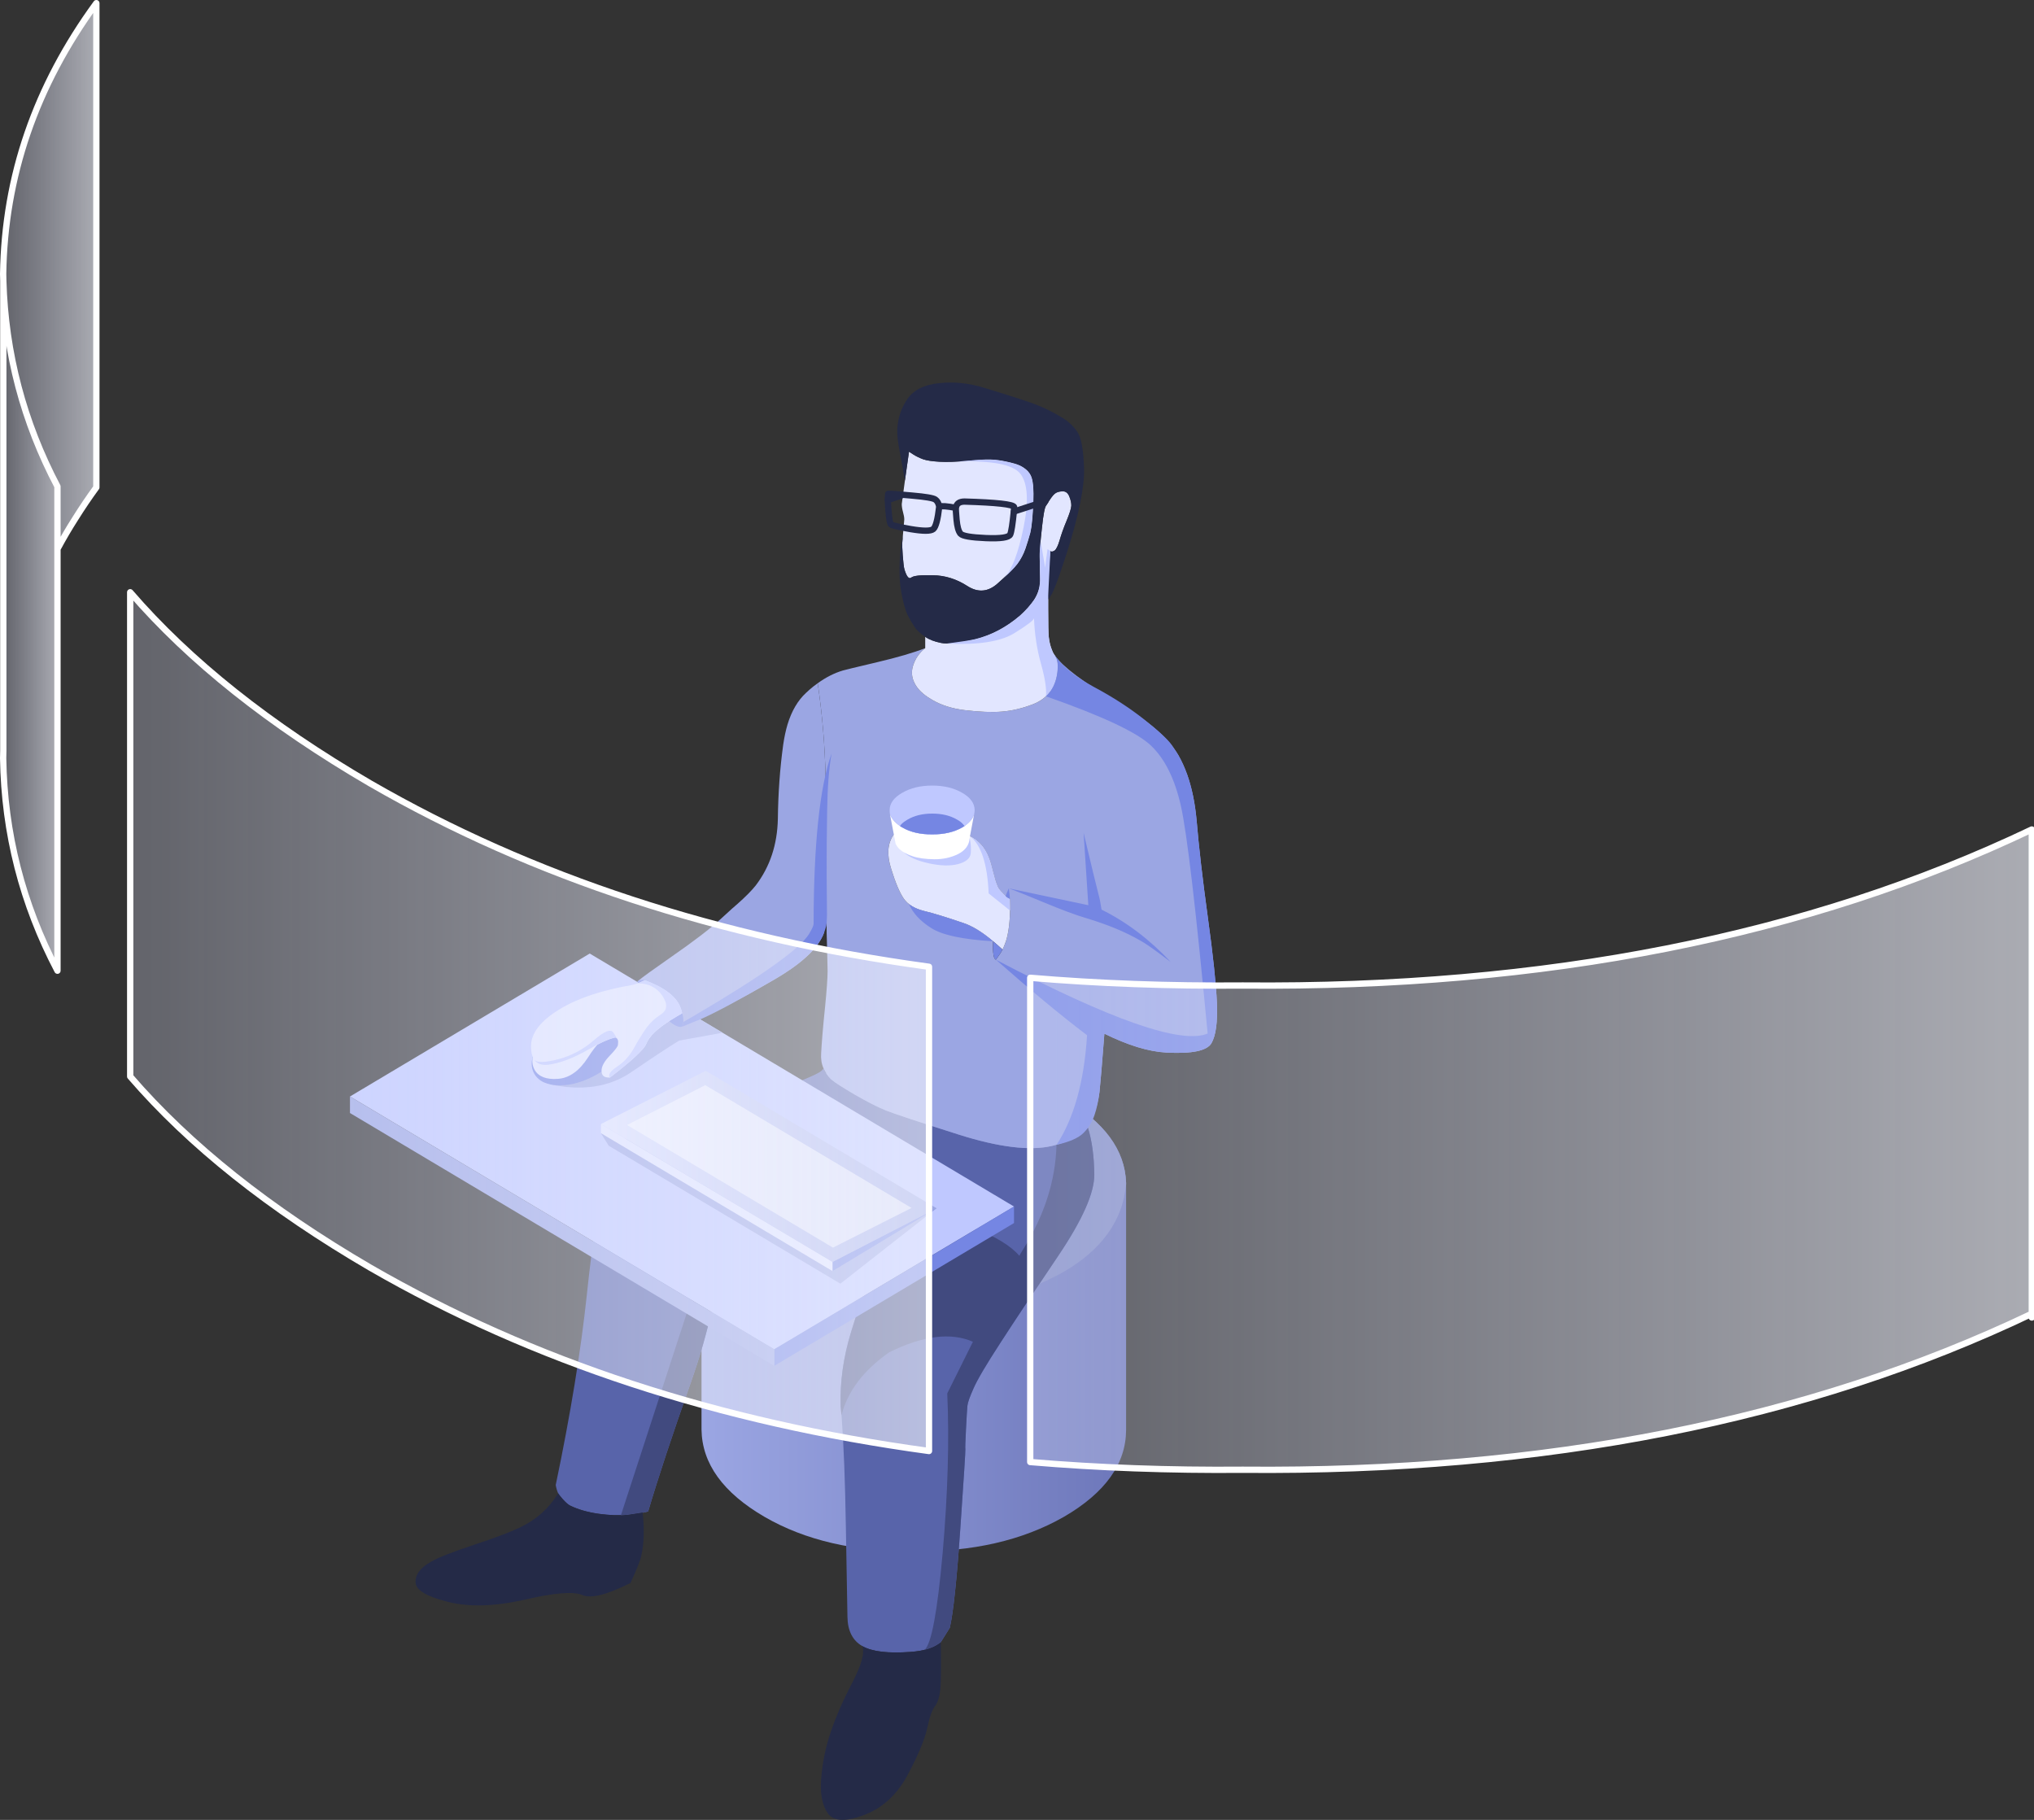 
<svg xmlns="http://www.w3.org/2000/svg" version="1.1" xmlns:xlink="http://www.w3.org/1999/xlink" preserveAspectRatio="none" x="0px" y="0px" width="646px" height="578px" viewBox="0 0 646 578">
<rect x="0" y="0" width="646" height="578" fill="#333333" stroke="none"/>
<defs>
<linearGradient id="Gradient_1" gradientUnits="userSpaceOnUse" x1="222.775" y1="415.05" x2="357.625" y2="415.05" spreadMethod="pad">
<stop  offset="0%" stop-color="#9BA6E3"/>

<stop  offset="100%" stop-color="#6D77BA"/>
</linearGradient>

<linearGradient id="Gradient_2" gradientUnits="userSpaceOnUse" x1="190.85" y1="370.45" x2="297.45" y2="370.45" spreadMethod="pad">
<stop  offset="0%" stop-color="#E2E6FF"/>

<stop  offset="100%" stop-color="#9BA6E3"/>
</linearGradient>

<linearGradient id="Gradient_3" gradientUnits="userSpaceOnUse" x1="41.35" y1="324.45" x2="295.05" y2="324.45" spreadMethod="pad">
<stop  offset="1.961%" stop-color="#E2E6FF" stop-opacity="0.278"/>

<stop  offset="100%" stop-color="#F2F4FF" stop-opacity="0.627"/>
</linearGradient>

<linearGradient id="Gradient_4" gradientUnits="userSpaceOnUse" x1="0.975" y1="198.75" x2="18.225" y2="198.75" spreadMethod="pad">
<stop  offset="1.961%" stop-color="#E2E6FF" stop-opacity="0.278"/>

<stop  offset="100%" stop-color="#F2F4FF" stop-opacity="0.627"/>
</linearGradient>

<linearGradient id="Gradient_5" gradientUnits="userSpaceOnUse" x1="1" y1="87.65" x2="30.6" y2="87.65" spreadMethod="pad">
<stop  offset="1.961%" stop-color="#E2E6FF" stop-opacity="0.278"/>

<stop  offset="100%" stop-color="#F2F4FF" stop-opacity="0.627"/>
</linearGradient>

<linearGradient id="Gradient_6" gradientUnits="userSpaceOnUse" x1="327.2" y1="365.15" x2="645.3" y2="365.15" spreadMethod="pad">
<stop  offset="1.961%" stop-color="#E2E6FF" stop-opacity="0.278"/>

<stop  offset="100%" stop-color="#F2F4FF" stop-opacity="0.627"/>
</linearGradient>
</defs>

<g id="Stool">
<g transform="matrix( 1, 0, 0, 1, 0,0) ">
<g>
<g>
<path fill="url(#Gradient_1)" stroke="none" d="
M 357.65 376.15
Q 357.65 375.9 357.65 375.65 357.1 359.95 337.9 348.95 318.45 337.6 290.9 337.45 290.55 337.45 290.2 337.45 262.5 337.45 242.8 348.95 223.65 359.8 222.85 375.1 222.8 375.45 222.8 375.9
L 222.8 454.05
Q 223.05 470.25 242.8 481.75 262.25 493 290.2 492.7 318.2 493 337.9 481.75 357.6 470.3 357.65 454.15
L 357.65 376.15 Z"/>
</g>
</g>
</g>
</g>

<g id="Layer_1">
<g transform="matrix( 1, 0, 0, 1, 0,0) ">
<g>
<g>
<path fill="#838DC4" stroke="none" d="
M 357.65 376.15
Q 357.65 375.9 357.65 375.65 357.1 359.95 337.9 348.95 318.45 337.6 290.9 337.45 290.55 337.45 290.2 337.45 262.5 337.45 242.8 348.95 223.65 359.8 222.85 375.1 222.8 375.45 222.8 375.9
L 222.8 376.7
Q 223.35 392.55 242.8 403.9 262.25 415.1 290.2 414.85 318.2 415.1 337.9 403.9 356.05 393.3 357.65 376.15 Z"/>
</g>
</g>
</g>
</g>

<g id="Layer_13"/>

<g id="Body">
<g transform="matrix( 1, 0, 0, 1, 0,0) ">
<g>
<g>
<path fill="#5864AA" stroke="none" d="
M 345.5 358.1
Q 342.5 361.95 334.1 363.95 323.65 366.4 304.5 360.35 285.3 354.25 281.4 352.7 277.45 351.1 271.55 347.7 265.65 344.25 264.1 342.9 264 342.8 263.95 342.8
L 263.85 342.7
Q 262.45 341.3 261.55 339.3 261.4 339.65 261 340
L 260.95 340.05
Q 259.05 341.8 242.7 347.6 226.25 352.9 218.15 356.6 209.8 360.35 202.1 364.8 194.4 369.25 191.8 377.05 189.15 384.85 186.35 411.5 183.5 438.15 176.5 471.65 176.75 473.1 177.25 474.25 177.55 474.8 178.65 476.05 180.15 477.75 181.1 478.2 184.9 480.05 190.2 480.8 195.45 481.5 199.3 481.1
L 204.1 480.35
Q 204.1 480.4 204.1 480.45 205.15 480.25 205.85 480.05 210.6 464 219.45 438.95 228.25 413.9 228.1 397.9 231.25 396.25 251.6 389.35 272.5 382.3 276.5 381.75 280.5 381.15 282 382.1 282.35 382.3 281.2 388.7 280 395.75 278.45 399.8 273.1 413.7 270.3 423.05 266.6 435.2 267 446.7 267.15 448.25 267.3 449.9 268.3 463.35 268.65 485.05 269 506.7 269.15 513.5 269.25 520.15 273.85 522.8
L 273.95 522.85
Q 278.6 525.45 289.25 524.65 295.65 524.2 298.8 521.55
L 301.65 517
Q 303.3 510.05 305 485.45 306.7 460.8 306.6 460.3 306.5 459.75 306.8 453.9 307.1 448 307.25 446.5 307.4 444.95 309.2 440.95 310.95 436.9 317.75 426.45 324.5 416 336.1 398.85 347.65 381.7 347.55 373 347.45 364.25 345.5 358.1 Z"/>

<path fill="#9BA6E3" stroke="none" d="
M 374.25 239.85
Q 371.75 235.45 366.15 230.8 361.3 226.8 354.15 222.6 338.85 213.6 335 208.15 335.5 209.05 335.6 209.35 336.05 210.65 335.9 212.65 335.25 220.9 328 223.7 323.05 225.6 318.3 226 313.55 226.4 306.45 225.55 300.5 224.85 296.1 222.3 292.85 220.45 291.25 218.25 288.9 214.95 289.95 211.55 291 208.1 293.85 205.85 288.2 208.05 278.65 210.3 268.1 212.8 267.7 212.95 263.65 214.15 259.7 217 261.9 231.9 262.2 246.85 262.3 252.3 262.4 257.75
L 262.55 296.45
Q 262.7 300.65 262.85 308.45 262.85 311.7 262 320.25 261.1 328.85 260.8 334.45 260.6 337.2 261.55 339.3 262.45 341.3 263.85 342.7
L 263.95 342.8
Q 264 342.8 264.1 342.9 265.65 344.25 271.55 347.7 277.45 351.1 281.4 352.7 285.3 354.25 304.5 360.35 323.65 366.4 334.1 363.95 342.5 361.95 345.5 358.1 346.2 357.2 346.6 356.25 348.7 351 349.2 346.8 349.65 342.6 350.75 328.3 362 333.85 370.45 334.3 382.6 334.95 384.75 331.35 386.85 327.75 386.5 318.6 386.1 309.4 383.6 291.3 381.1 273.15 380.05 260.6 379.3 252.35 377.05 246 375.85 242.65 374.25 239.85
M 293.35 289.3
Q 288.95 288.2 287 285.35 285.05 282.5 283 275.85 280.9 269.2 283.85 265.05
L 308.05 265.55
Q 312.3 267.65 314.1 272.45 314.7 273.95 315.45 277.05 316.15 279.9 316.7 281.15 317 282.1 317.95 283.1 318.5 283.7 319.4 284.6 319.85 285.1 320.75 285.5 320.8 286.4 320.8 288 320.8 294.75 319.5 298.9 319.25 299.6 318.9 300.5 318.65 301 318.4 301.6 317.85 302.7 316.3 304.8 315.2 304.5 315.4 298.95 310.15 294.5 305.8 293.1 297.75 290.35 293.35 289.3 Z"/>

<path fill="#E2E6FF" stroke="none" d="
M 287 285.35
Q 288.95 288.2 293.35 289.3 297.75 290.35 305.8 293.1 310.15 294.5 315.4 298.95 316.85 300.15 318.4 301.6 318.65 301 318.9 300.5 319.25 299.6 319.5 298.9 320.8 294.75 320.8 288 320.8 286.4 320.75 285.5 319.85 285.1 319.4 284.6 318.5 283.7 317.95 283.1 317 282.1 316.7 281.15 316.15 279.9 315.45 277.05 314.7 273.95 314.1 272.45 312.3 267.65 308.05 265.55
L 283.85 265.05
Q 280.9 269.2 283 275.85 285.05 282.5 287 285.35
M 337.4 156.05
Q 335.85 156.1 335 156.8 334.1 157.5 332.35 160.45 331.6 161 330.9 167.8 330.15 174.55 330.2 176.8 330.25 179 330.3 184.5 330.35 189.9 323.9 195.55 317.4 201.1 309.75 203 302.1 204.85 298.9 204.2 295.65 203.55 293.85 202.25
L 293.85 205.85
Q 291 208.1 289.95 211.55 288.9 214.95 291.25 218.25 292.85 220.45 296.1 222.3 300.5 224.85 306.45 225.55 313.55 226.4 318.3 226 323.05 225.6 328 223.7 335.25 220.9 335.9 212.65 336.05 210.65 335.6 209.35 335.5 209.05 335 208.15
L 334.75 207.8
Q 334.35 207.15 334.1 206.45 333.35 204.65 333.1 202.4 332.9 200.6 332.9 193.35
L 332.9 190.4
Q 332.9 189.7 332.9 189.15
L 332.85 186.5
Q 332.85 184.45 333.6 175.05 334.1 175.4 334.95 174.85 335.75 174.25 336.55 171.55 337.35 168.75 338.75 165.4 340.15 162 340.25 160.65 340.3 159.35 339.6 157.65 338.9 155.95 337.4 156.05
M 328.2 159.25
Q 328.4 154 327.65 151.7 326.9 149.35 324 147.9 322.65 147.25 319.6 146.6 316.85 146 314.65 145.95 312.45 145.85 307.2 146.35 301.95 146.85 298.4 146.65 294.85 146.45 293.15 145.85 291.4 145.2 290 144.3 289.4 143.9 288.7 143.45
L 287.4 152.65 286.4 160.1
Q 286.4 161.2 286.8 162.65 287.2 164.05 287.2 165
L 286.75 170.15
Q 286.6 171.5 286.55 172.55 286.5 173.2 286.7 176.3 286.95 179.75 287.25 180.85 288.3 184.3 289.4 183.45 290.45 182.55 296.3 182.7 302.1 182.8 307.2 186.1 312.25 189.35 316.75 185.4 321.25 181.45 323.05 179.2 324.75 176.95 325.7 174.2 326.65 171.4 327.25 169.15 327.9 166.4 328.2 159.25 Z"/>

<path fill="#242A47" stroke="none" d="
M 298.65 536.55
Q 299 532.9 298.8 521.55 295.65 524.2 289.25 524.65 278.6 525.45 273.95 522.85
L 273.85 522.8
Q 275.1 525.9 270.8 534.2 266.45 542.5 264 549.65 261.5 556.8 260.85 564.4 260.15 572 262.9 575.9 265.6 579.8 274.45 576.45 283.25 573.1 288.25 563.75 293.25 554.4 294.45 549 295.6 543.55 296.95 541.9 298.25 540.2 298.65 536.55
M 177.25 474.25
Q 177.15 474.4 177.05 474.6 172.85 481.45 165.1 485.15 160.5 487.35 150.1 490.8 140.55 493.95 137.1 495.9 131.7 498.85 132 502.7 132.25 506.25 142.25 508.75 152.2 511.3 166.5 508.1 180.8 504.75 184.95 506.6 189.05 508.4 200.25 502.75 203.2 496.35 203.65 494.2 205 488.25 204.1 480.45 204.1 480.4 204.1 480.35
L 199.3 481.1
Q 195.45 481.5 190.2 480.8 184.9 480.05 181.1 478.2 180.15 477.75 178.65 476.05 177.55 474.8 177.25 474.25
M 342.2 137.2
Q 340.35 134.5 337.6 132.8 334.8 131.1 331.95 129.75 329.1 128.4 324.6 126.95 320.1 125.45 312.7 123.2 305.25 120.9 298.2 121.7 291.15 122.45 288.25 126.65 285.35 130.8 285 136 284.85 138.35 285.45 141.75
L 287.4 152.65 288.7 143.45
Q 289.4 143.9 290 144.3 291.4 145.2 293.15 145.85 294.85 146.45 298.4 146.65 301.95 146.85 307.2 146.35 312.45 145.85 314.65 145.95 316.85 146 319.6 146.6 322.65 147.25 324 147.9 326.9 149.35 327.65 151.7 328.4 154 328.2 159.25 327.9 166.4 327.25 169.15 326.65 171.4 325.7 174.2 324.75 176.95 323.05 179.2 321.25 181.45 316.75 185.4 312.25 189.35 307.2 186.1 302.1 182.8 296.3 182.7 290.45 182.55 289.4 183.45 288.3 184.3 287.25 180.85 286.95 179.75 286.7 176.3 286.5 173.2 286.55 172.55 286.6 171.5 286.75 170.15 286.45 171.35 286.05 174.6 285.65 177.85 285.7 181.9 285.7 185.95 286.65 190.15 287.6 194.3 288.6 196 289.55 197.7 290.45 199.1 291.3 200.5 293.85 202.25 295.65 203.55 298.9 204.2 302.1 204.85 309.75 203 317.4 201.1 323.9 195.55 330.35 189.9 330.3 184.5 330.25 179 330.2 176.8 330.15 174.55 330.9 167.8 331.6 161 332.35 160.45 334.1 157.5 335 156.8 335.85 156.1 337.4 156.05 338.9 155.95 339.6 157.65 340.3 159.35 340.25 160.65 340.15 162 338.75 165.4 337.35 168.75 336.55 171.55 335.75 174.25 334.95 174.85 334.1 175.4 333.6 175.05 332.85 184.45 332.85 186.5
L 332.9 189.15
Q 332.9 189.7 332.9 190.4 333.2 190.2 334.15 188.5 335.05 186.75 336.55 182.45 338 178.15 338.95 175.25 344.55 157.45 344.3 148.7 344 139.9 342.2 137.2 Z"/>
</g>
</g>
</g>
</g>

<g id="Shadow_under_table">
<g transform="matrix( 1, 0, 0, 1, 0,0) ">
<g>
<g>
<path fill="#414A7F" stroke="none" d="
M 221.25 380.45
L 217.65 389.35 220.95 408.35 197.2 481.25
Q 198.3 481.2 199.3 481.1
L 204.1 480.35
Q 204.1 480.4 204.1 480.45 205.15 480.25 205.85 480.05 210.6 464 219.45 438.95 228.25 413.9 228.1 397.9 231.25 396.25 251.6 389.35 272.5 382.3 276.5 381.75 280.5 381.15 282 382.1
L 274.55 370.15 267.65 364.5 221.25 380.45
M 345.5 358.1
Q 342.8 361.6 335.55 363.6 335.1 380.5 325.05 396.65 324 398.3 323.75 398.85 315.8 389.5 282.05 382.25 282.2 383.05 281.2 388.7 280 395.75 278.45 399.8 273.1 413.7 270.3 423.05 266.6 435.2 267 446.7 267.15 448.1 267.25 449.5 270.2 438.05 282.4 429.5 298.5 421.55 309 426.15 305.85 432.55 300.85 442.55 301.85 464.9 299.4 493.1 296.9 521.2 293.65 524 296.85 523.15 298.8 521.55
L 301.65 517
Q 303.3 510.05 305 485.45 306.7 460.8 306.6 460.3 306.5 459.75 306.8 453.9 307.1 448 307.25 446.5 307.4 444.95 309.2 440.95 310.95 436.9 317.75 426.45 324.5 416 336.1 398.85 347.65 381.7 347.55 373 347.45 364.25 345.5 358.1 Z"/>
</g>
</g>
</g>
</g>

<g id="Table">
<g transform="matrix( 1, 0, 0, 1, 0,0) ">
<g>
<g>
<path fill="#BFC8FF" stroke="none" d="
M 322.05 383.2
L 187.3 302.85 111.15 348.25 245.9 428.55 322.05 383.2 Z"/>

<path fill="#7586E3" stroke="none" d="
M 322.05 388.45
L 322.05 383.2 245.9 428.55 245.9 433.8 322.05 388.45 Z"/>

<path fill="#9BA6E3" stroke="none" d="
M 111.15 348.25
L 111.15 353.5 245.9 433.8 245.9 428.55 111.15 348.25 Z"/>
</g>
</g>
</g>
</g>

<g id="Layer_12">
<g transform="matrix( 1, 0, 0, 1, 0,0) ">
<g>
<g>
<path fill="#DBCBAD" stroke="none" d="
M 191.6 331.45
Q 195.9 329.65 195.4 329.5 192.35 330.2 187.35 333.1 190 332.1 191.6 331.45 Z"/>

<path fill="#9BA6E3" stroke="none" d="
M 205.25 331.5
Q 204.95 332.3 203.75 333.65 203.75 333 193 337.6 182.2 342.15 174.45 344.35 189.9 347.7 200.45 340.55 211 333.35 215.7 330.5
L 229.5 328 216.25 320.1
Q 216.25 320.2 216.3 320.35 216.55 321.1 216.7 321.8 214.75 322.9 213.1 323.95 213.05 323.95 213 324 206.55 328.05 205.25 331.5 Z"/>
</g>
</g>
</g>
</g>

<g id="Layer_5">
<g transform="matrix( 1, 0, 0, 1, 0,0) ">
<g>
<g>
<path fill="#9BA6E3" stroke="none" d="
M 190.85 359.9
L 193.35 363.9 266.9 407.7 297.45 383.75 190.85 359.9 Z"/>
</g>
</g>
</g>
</g>

<g id="Keyboard">
<g transform="matrix( 1, 0, 0, 1, 0,0) ">
<g>
<g>
<path fill="#7586E3" stroke="none" d="
M 264.4 400.8
L 264.4 403.7 297.45 383.75 264.4 400.8 Z"/>

<path fill="url(#Gradient_2)" stroke="none" d="
M 224.15 340.1
L 190.85 357 264.4 400.8 297.45 383.75 224.15 340.1 Z"/>

<path fill="#E2E6FF" stroke="none" d="
M 190.85 357
L 190.85 359.9 264.4 403.7 264.4 400.8 190.85 357 Z"/>
</g>
</g>
</g>
</g>

<g id="Layer_3">
<g transform="matrix( 1, 0, 0, 1, 0,0) ">
<g>
<g>
<path fill="#FFFFFF" fill-opacity="0.6" stroke="none" d="
M 224 344.65
L 199.15 357.3 264.55 396.25 289.5 383.65 224 344.65 Z"/>
</g>
</g>
</g>
</g>

<g id="Mouse">
<g transform="matrix( 1, 0, 0, 1, 0,0) ">
<g>
<g>
<path fill="#7586E3" stroke="none" d="
M 169.7 341.05
Q 171.85 344.7 177.8 344.7 183.65 344.7 189.9 341.05 196.25 337.45 199.25 332.35 202.15 327.15 200.05 323.5 197.9 319.95 192.1 320 186.15 319.95 179.85 323.6 173.6 327.2 170.65 332.35 167.65 337.45 169.7 341.05 Z"/>
</g>
</g>
</g>
</g>

<g id="Layer_8">
<g transform="matrix( 1, 0, 0, 1, 0,0) ">
<g>
<g>
<path fill="#E2E6FF" stroke="none" d="
M 186.75 335.85
Q 190.85 329.4 194.35 328.25 197.85 327.1 196.25 324.15 194.65 321.2 189.6 321.25 184.3 321.2 178.75 324.45 173.25 327.6 170.65 332.1 168 336.65 169.8 339.8 171.7 343.05 177.2 342.65 182.65 342.25 186.75 335.85 Z"/>
</g>
</g>
</g>
</g>

<g id="Shadow_bg">
<g transform="matrix( 1, 0, 0, 1, 0,0) ">
<g>
<g>
<path fill="#7586E3" stroke="none" d="
M 216.7 326.05
Q 219.75 322.4 214.15 315 208.55 307.55 202.4 311.7 212.85 327.3 216.7 326.05 Z"/>
</g>
</g>
</g>
</g>

<g id="Arm">
<g transform="matrix( 1, 0, 0, 1, 0,0) ">
<g>
<g>
<path fill="#E2E6FF" stroke="none" d="
M 216.3 320.35
Q 214.55 314.9 204.85 311.3 202.3 312.55 200.7 312.85 186.25 315.35 177.9 320.45 168.55 326.05 168.65 332.45 168.75 338.85 174.2 338.15 179.65 337.45 186.85 333.35 192.2 330.25 195.4 329.5 196.15 329.7 196.3 330.6 196.35 331.05 196.25 331.85 196.25 332.6 193.65 335.3 191.05 338 191.05 340.05 191.05 341.35 191.8 341.85 192.4 342.25 193.7 342.25 204.2 334.2 205.25 331.5 206.55 328.05 213 324 213.05 323.95 213.1 323.95 214.75 322.9 216.7 321.8 216.55 321.1 216.3 320.35 Z"/>

<path fill="#3F8BD1" stroke="none" d="
M 262.15 284.25
Q 262.5 271 262.4 257.75 261.85 269 262.15 284.25 Z"/>

<path fill="#9BA6E3" stroke="none" d="
M 262.2 246.85
Q 261.9 231.9 259.7 217 259.4 217.2 259.1 217.45 258.75 217.7 258.35 218 257.15 218.95 256 220.05 252.05 223.7 250.1 230.15 249.25 233.05 248.75 236.5 247.2 247.7 247.05 260.05 246.8 272.35 240 281.25 238.05 283.7 234.15 287.15 233.6 287.55 228.7 292.05 223.8 296.55 213.35 303.8 204.754 309.778 202.5 311.65 203.303 311.01 204.85 311.3 214.55 314.9 216.3 320.35 216.55 321.1 216.7 321.8 217.1 323.35 217.05 324.6 216.95 325.4 216.7 326.05 229.8 320.45 245.15 311.55 245.35 311.45 245.5 311.35 249.9 308.8 253.15 306.35 256.2 304 258.25 301.75 258.7 301.2 259.1 300.7 260.95 298.4 261.75 296.15 262 290.2 262.15 284.25 261.85 269 262.4 257.75 262.3 252.3 262.2 246.85 Z"/>
</g>
</g>
</g>
</g>

<g id="Body_shadow">
<g transform="matrix( 1, 0, 0, 1, 0,0) ">
<g>
<g>
<path fill="#BFC8FF" stroke="none" d="
M 169.65 336.55
Q 171 338.55 174.2 338.15 179.65 337.45 186.85 333.35 192.2 330.25 195.4 329.5 195.8 329.6 196.05 329.9
L 194.85 328
Q 193.6 326 188.55 330.45 183.5 334.8 177.2 336.45 170.9 338.05 169.65 336.55
M 216.3 320.35
Q 214.55 314.9 204.85 311.3 204 311.7 202.65 312.3 207.8 312.4 210.4 316.3 212.95 320.2 209.95 322.15 206.95 324.1 205.15 326.7 203.35 329.25 201.3 332.95 199.25 336.6 196 338.75 192.75 340.9 193.7 342.25 204.2 334.2 205.25 331.5 206.55 328.05 213 324 213.05 323.95 213.1 323.95 214.75 322.9 216.7 321.8 216.55 321.1 216.3 320.35
M 308.3 271.1
Q 308.55 268.7 307.95 266.2
L 303.65 271.55 287 270.65
Q 289.5 273 295 274.2 300.5 275.4 304.25 274.45 308 273.45 308.3 271.1
M 319.4 284.6
Q 318.5 283.7 317.95 283.1 317 282.1 316.7 281.15 316.15 279.9 315.45 277.05 314.7 273.95 314.1 272.45 312.3 267.65 308.05 265.55 313.4 269.7 314 283.75
L 320.8 289.2 320.8 288
Q 320.8 286.4 320.75 285.5 319.85 285.1 319.4 284.6
M 333.6 175.05
L 332.7 174.4
Q 332.25 177.45 331.95 180.3
L 330.5 171.85
Q 330.15 175.3 330.2 176.8 330.25 179 330.35 183.3 330.4 187.55 328.55 190.35 326.45 193.3 323.9 195.55 317.4 201.1 309.75 203 307.3 203.55 300.75 204.4 315.55 205.15 322.15 201.1 328.15 197.4 328.4 196.35 328.7 204 330.6 210.75 332.55 217.7 332.2 221.15 332.6 220.75 332.95 220.35
L 333.65 219.5
Q 335.6 216.75 335.9 212.65 336.05 210.65 335.6 209.35 335.5 209.05 335 208.15
L 334.75 207.8
Q 334.35 207.15 334.1 206.45 333.35 204.65 333.1 202.4 332.9 200.6 332.9 193.35
L 332.9 190.4
Q 332.9 189.7 332.9 189.15
L 333.6 175.05
M 327.25 169.15
Q 327.9 166.4 328.2 159.25 328.4 154 327.65 151.7 326.9 149.35 324 147.9 322.65 147.25 319.6 146.6 316.85 146 314.65 145.95 312.45 145.85 307.2 146.35 305.55 146.5 304.05 146.6 320.6 146.05 324.05 150.45 327.6 155 325.1 167.45 322.55 179.85 319 183.4 321.75 180.85 323.05 179.2 324.75 176.95 325.7 174.2 326.65 171.4 327.25 169.15 Z"/>

<path fill="#7586E3" stroke="none" d="
M 258.4 293.5
Q 258.35 294.3 256.95 296.65 252.55 303.75 220.55 322.55 218.8 323.55 217 324.6
L 217.05 324.6
Q 216.95 325.4 216.7 326.05
L 221.5 324.1
Q 221.65 324.05 221.8 324 222.15 323.85 222.55 323.7 229.6 320.6 245.15 311.55 245.35 311.45 245.5 311.35 249.9 308.8 253.15 306.35 256.2 304 258.25 301.75 258.7 301.2 259.1 300.7 260.95 298.4 261.75 296.15 262.15 295.05 262.4 294.15 262.6 293.2 262.65 290.65 262.6 288.1 262.55 278.35 262.5 268.55 262.7 257.6 262.85 246.6 264.1 239.3 258.45 255.3 258.4 293.5
M 320.4 282.15
Q 319.65 283.75 319.4 284.6 319.85 285.1 320.75 285.5 320.75 284.75 320.4 282.15
M 344.15 264.5
L 345.65 287.5 320.4 282.15
Q 320.85 282.3 321.45 282.55
L 321.5 282.55
Q 324.65 283.75 331.15 286.45 339.9 290.1 344.8 291.55 345.4 291.7 345.95 291.9 348.2 292.6 350.3 293.35 357.6 295.95 363.3 299.4 365.45 300.7 371.85 305.55 361.7 294.75 349.85 288.9 349.45 286.05 348.85 283.9 347.85 280.1 344.15 264.5
M 315.4 298.95
Q 315.2 304.5 316.3 304.8 317.85 302.7 318.4 301.6 316.85 300.15 315.4 298.95
M 293.35 289.3
Q 290.5 288.55 288.7 287.15 290.5 291.4 295.75 294.75 300.95 298.1 315.4 298.95 310.15 294.5 305.8 293.1 297.75 290.35 293.35 289.3
M 374.25 239.85
Q 374 239.4 372.25 236.75 370.4 234.05 363.45 228.55 356.45 223 347.65 218.3 338.85 213.6 335 208.15 335.5 209.05 335.6 209.35 336.05 210.65 335.9 212.65 335.6 216.75 333.65 219.5
L 332.95 220.35
Q 332.6 220.75 332.2 221.15 359.05 230.55 365.6 236.85 372.15 243.1 375.05 255.95 377.95 268.8 383.55 328.25 371.1 333.55 316.3 304.8 332.5 319.1 345.25 328.8 343.85 351 335.55 363.6 341.71 362.228 344.1 359.85 346.493 357.466 347.6 354.2 348.702 350.995 349.2 346.8 349.65 342.6 350.75 328.3 362 333.85 370.45 334.3 382.6 334.95 384.75 331.35 386.85 327.75 386.5 318.6 386.1 309.4 383.6 291.3 381.1 273.15 380.05 260.6 379.3 252.35 377.05 246 375.85 242.65 374.25 239.85 Z"/>
</g>
</g>
</g>
</g>

<g id="Cup">
<g transform="matrix( 1, 0, 0, 1, 0,0) ">
<g>
<g>
<path fill="#FFFFFF" stroke="none" d="
M 309.4 258.5
Q 308.75 260.95 305.6 262.8 301.65 265.05 296.05 265 290.45 265.05 286.55 262.8 283.6 261.05 282.65 258.6
L 284.45 268
Q 285.1 269.2 285.7 269.7 287.15 271.05 289.85 271.95 292.5 272.85 296.7 272.9 300.85 272.95 304.3 271.25 307.75 269.5 307.95 266.2
L 309.4 258.5 Z"/>

<path fill="#BFC8FF" stroke="none" d="
M 282.55 257.25
Q 282.55 258.05 282.65 258.6 283.6 261.05 286.55 262.8 290.45 265.05 296.05 265 301.65 265.05 305.6 262.8 308.75 260.95 309.4 258.5 309.55 257.9 309.55 257.25 309.5 254.05 305.6 251.8 301.65 249.5 296.05 249.5 290.5 249.5 286.55 251.8 282.6 254.05 282.55 257.25 Z"/>
</g>
</g>
</g>
</g>

<g id="Layer_6">
<g transform="matrix( 1, 0, 0, 1, 0,0) ">
<g>
<g>
<path fill="#7586E3" stroke="none" d="
M 305.85 261.75
Q 305.15 260.95 303.95 260.3 300.7 258.4 296.1 258.4 291.5 258.4 288.25 260.3 287.1 260.95 286.35 261.7 286.05 262 285.85 262.35 286.15 262.6 286.55 262.8 290.45 265.05 296.05 265 301.65 265.05 305.6 262.8 306 262.55 306.35 262.35 306.15 262.05 305.85 261.75 Z"/>
</g>
</g>
</g>
</g>

<g id="Frame">
<g transform="matrix( 1, 0, 0, 1, 0,0) ">
<g>
<path stroke="#242A47" stroke-width="2" stroke-linejoin="round" stroke-linecap="round" fill="none" d="
M 303.6 161.3
Q 303.85 159.3 306.35 159.3 321.65 159.75 322.1 161.05 322.05 161.75 322 162.4 321.4 168.45 320.85 169.75 320.2 171.2 313.1 170.9 306 170.6 305.05 169.5 304.1 168.35 303.8 165 303.5 161.65 303.6 161.3 299.4 160.5 298.3 160.9 297.6 167.05 296.4 168.05 295.15 169.05 289.25 168.05 283.35 167 282.95 166.55 282.5 166.1 282.2 162.35 281.85 158.55 282.1 156.85 283.35 156.8 289.7 157.4 296.05 157.95 297.05 158.65 298 159.3 298.3 160.9"/>
</g>
</g>
</g>

<g id="Temples">
<g transform="matrix( 1, 0, 0, 1, 0,0) ">
<g>
<path stroke="#242A47" stroke-width="2" stroke-linejoin="round" stroke-linecap="round" fill="none" d="
M 282 158.8
L 286.1 157.45
M 322.05 162.45
L 331.95 159.25"/>
</g>
</g>
</g>

<g id="Screens">
<g transform="matrix( 1, 0, 0, 1, 0,0) ">
<g>
<g>
<path fill="url(#Gradient_3)" stroke="none" d="
M 295.05 307.05
Q 194.9 293.4 117.65 248.85 69.6 220.85 41.35 188.1
L 41.35 341.9
Q 69.6 374.65 117.65 402.65 194.9 447.2 295.05 460.85
L 295.05 307.05 Z"/>

<path fill="url(#Gradient_4)" stroke="none" d="
M 18.25 174.35
L 18.25 154.5
Q 2.05 123.7 1.05 89.25
L 1.05 238.4
Q 1 239.6 1 240.8 1.55 276.5 18.25 308.3
L 18.25 174.35 Z"/>

<path fill="url(#Gradient_5)" stroke="none" d="
M 1 87
Q 1 88.1 1.05 89.25 2.05 123.7 18.25 154.5
L 18.25 174.35
Q 20.9 169.4 24 164.55 27.1 159.6 30.6 154.8
L 30.6 1
Q 1.7 40.55 1 87 Z"/>

<path fill="url(#Gradient_6)" stroke="none" d="
M 394.7 313
Q 359.8 313.3 327.2 310.55
L 327.2 464.35
Q 359.8 467.1 394.7 466.8 538.7 468.1 645.3 417.25
L 645.3 263.45
Q 538.7 314.3 394.7 313 Z"/>
</g>
</g>

<g>
<path stroke="#FFFFFF" stroke-width="2" stroke-linejoin="round" stroke-linecap="round" fill="none" d="
M 645.3 417.25
Q 538.7 468.1 394.7 466.8 359.8 467.1 327.2 464.35
L 327.2 310.55
Q 359.8 313.3 394.7 313 538.7 314.3 645.3 263.45
L 645.3 417.25 645.3 418.45
M 1.05 89.25
Q 1 88.1 1 87 1.7 40.55 30.6 1
L 30.6 154.8
Q 27.1 159.6 24 164.55 20.9 169.4 18.25 174.35
L 18.25 308.3
Q 1.55 276.5 1 240.8 1 239.6 1.05 238.4
L 1.05 89.25
Q 2.05 123.7 18.25 154.5
L 18.25 174.35
M 117.65 402.65
Q 69.6 374.65 41.35 341.9
L 41.35 188.1
Q 69.6 220.85 117.65 248.85 194.9 293.4 295.05 307.05
L 295.05 460.85
Q 194.9 447.2 117.65 402.65 Z"/>
</g>
</g>
</g>
</svg>
